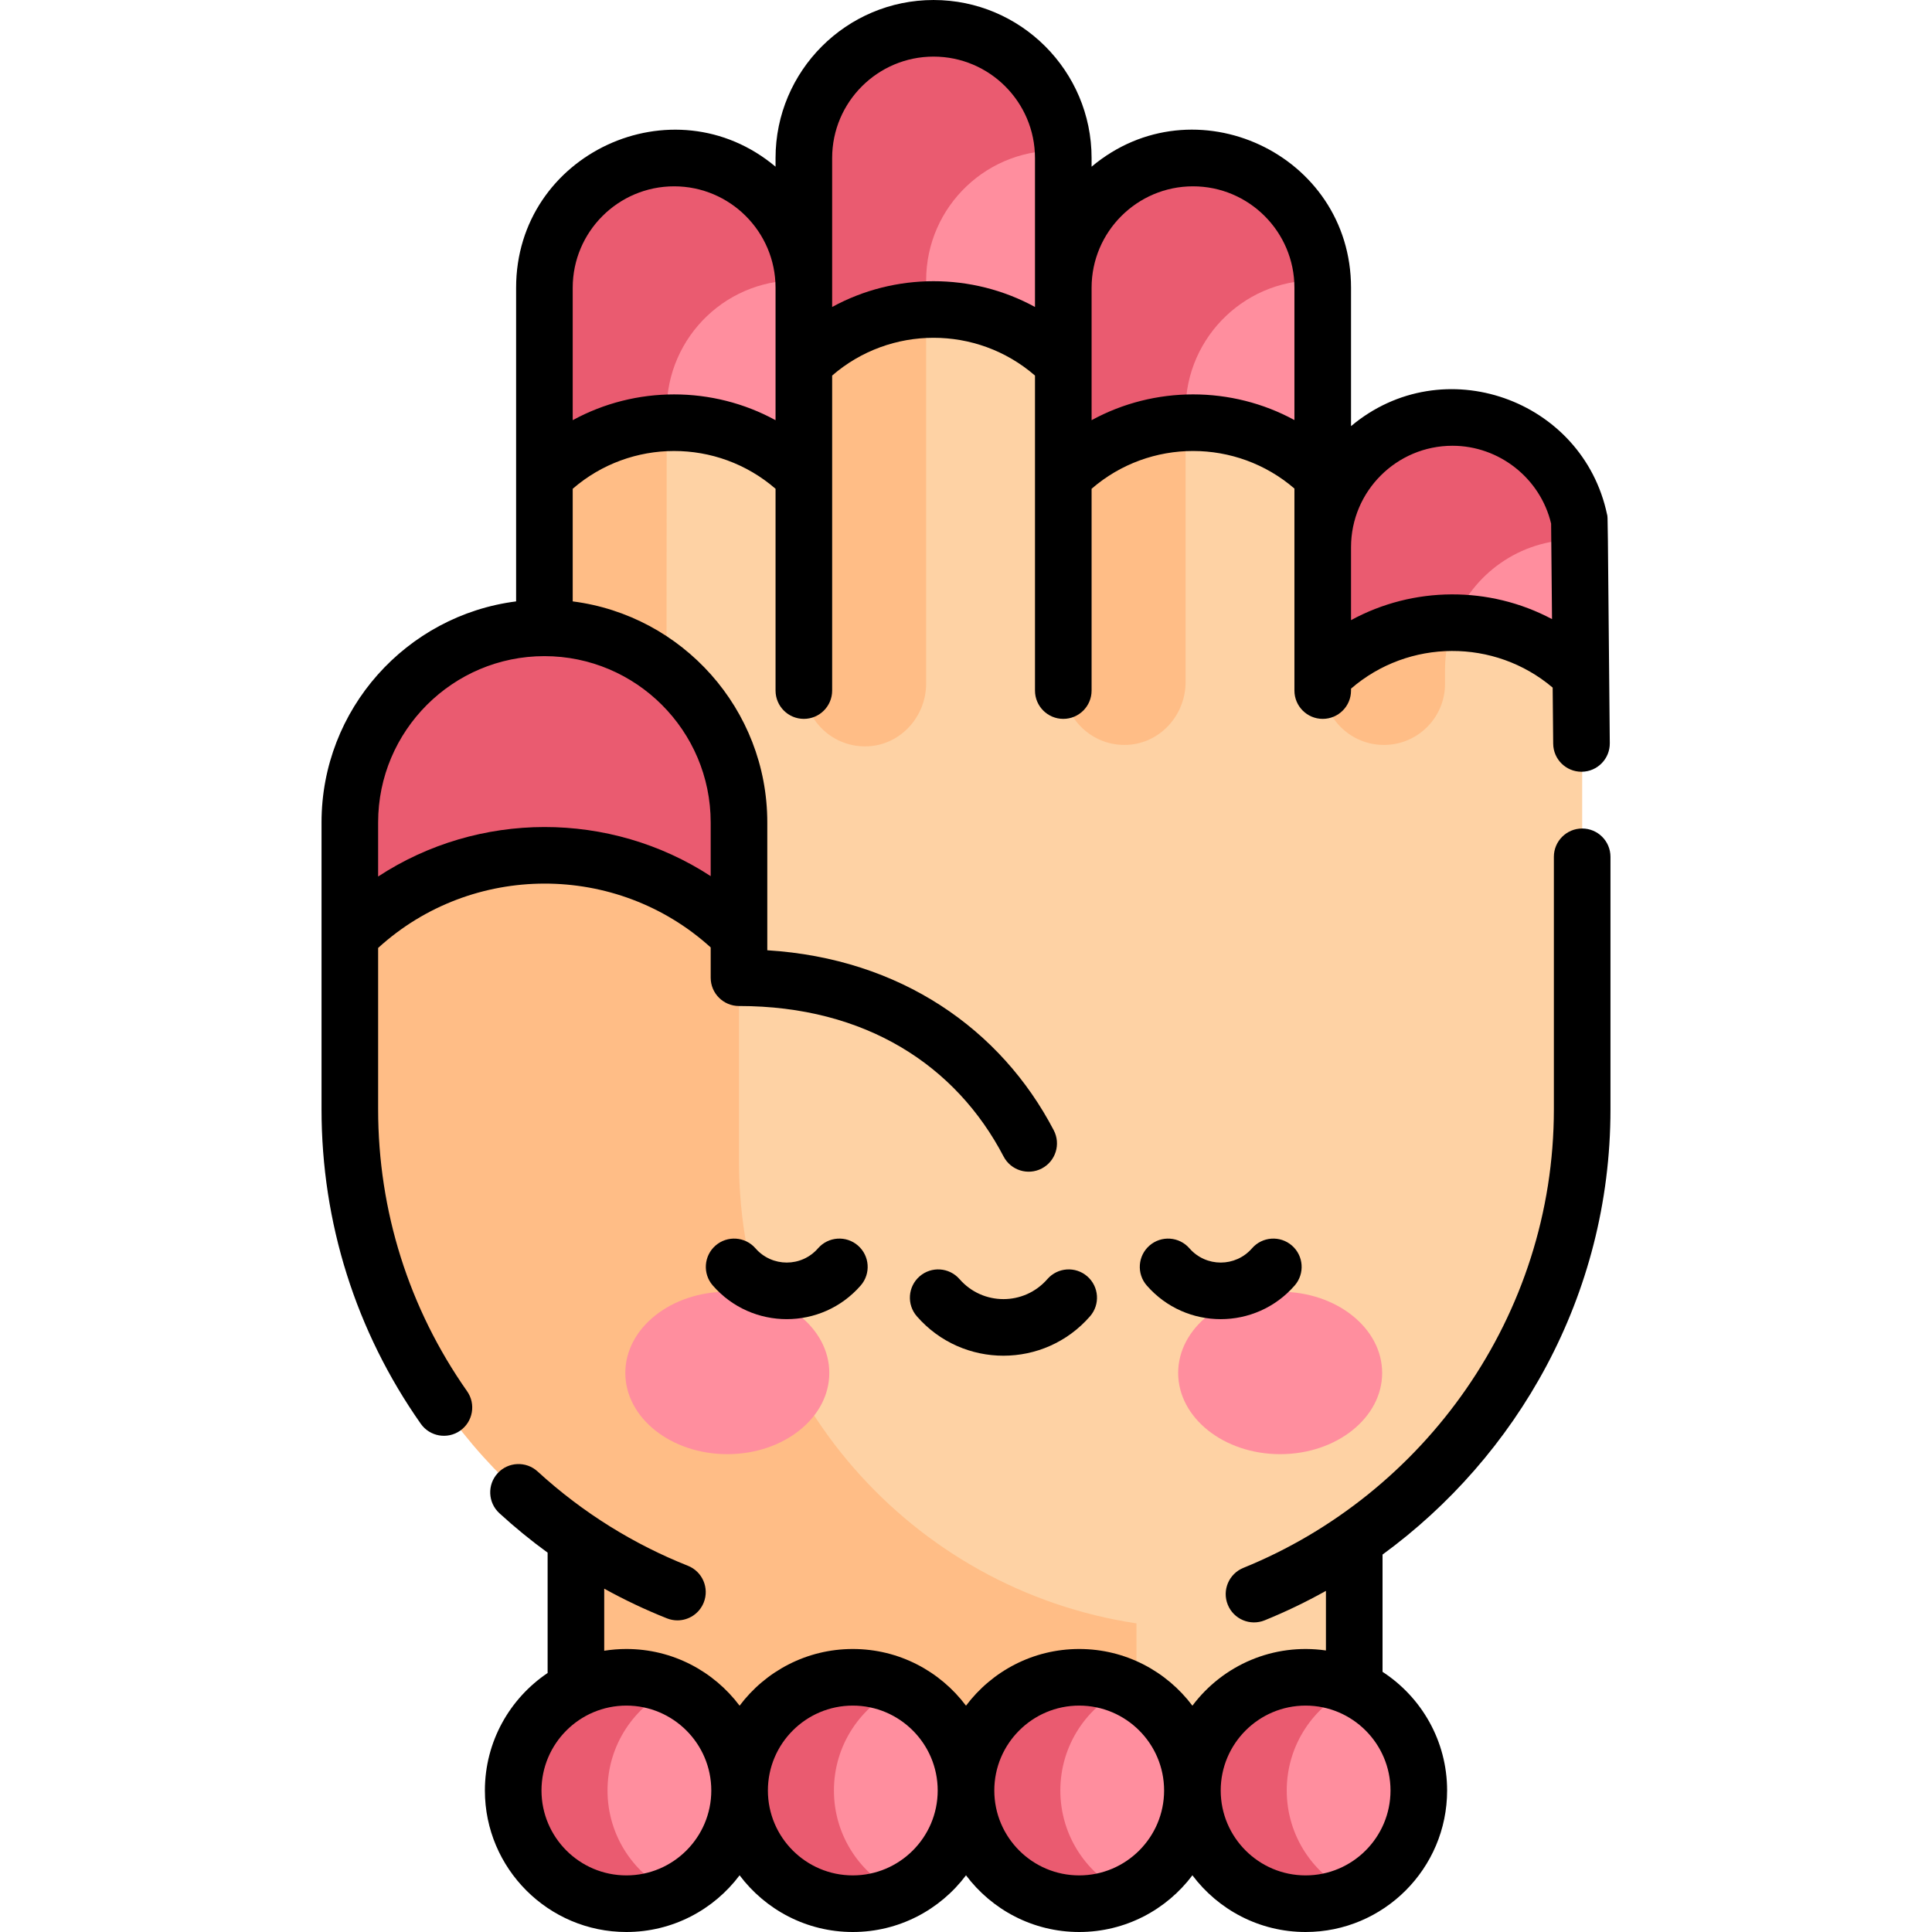 <svg id="Capa_1" enable-background="new 0 0 512 512" height="512" viewBox="0 0 512 512" width="512" xmlns="http://www.w3.org/2000/svg"><g><g><g fill="#ea5b70"><path d="m350.605 76.254c0-18.986-15.459-34.377-34.445-34.377-18.985 0-34.375 15.391-34.376 34.375v-34.375c0-18.986-15.391-34.377-34.377-34.377s-34.377 15.391-34.377 34.377l-.004 34.377c0-18.986-15.387-34.377-34.373-34.377s-34.377 15.391-34.377 34.377v50h68.75 68.759 68.822v-50z"/><path d="m419.291 145.008c0-18.986-15.391-34.377-34.377-34.377-18.29 0-33.237 14.285-34.309 32.306l-.068 36.283 68.754-.002z"/></g><g fill="#ff8e9e"><path d="m245.44 74.288v7.772l36.343 14.192c0-58.798.024-54.814-.056-56.286-19.788-1.091-36.287 14.655-36.287 34.322z"/><path d="m314.194 108.665v3.39l36.411 14.199c0-58.989.049-48.748-.123-51.911-19.789-1.091-36.288 14.655-36.288 34.322z"/><path d="m176.686 108.665c0 .239-.001 1.411-.003 3.395l36.341 14.194c0-.019 0-51.911 0-51.911-19.999-1.087-36.338 14.783-36.338 34.322z"/><path d="m419.236 143.098c-.633-.034-1.269-.055-1.91-.055-14.6 0-27.066 9.106-32.05 21.946l34.016 14.23c0-17.974 0-31.564 0-34.21-.001-.642-.022-1.279-.056-1.911z"/></g></g><g><path d="m385.275 164.988c-12.558-.089-25.157 4.65-34.738 14.232l.068-36.283v-16.683l-36.411-14.199c-11.784.481-23.426 5.214-32.411 14.199v-30.002l-36.343-14.192c-11.776.477-23.426 5.203-32.416 14.194v30l-36.341-14.194c-11.773.478-23.42 5.205-32.409 14.194v81.062h246.918l28.098-28.098z" fill="#ffbd86"/><path d="m385.275 164.988c-1.497 3.857-2.327 8.046-2.327 12.431v3.801c0 8.945-7.251 16.196-16.196 16.196-8.948 0-16.201-7.256-16.196-16.205l.005-9.014.044-45.944c-9.993-9.993-23.322-14.726-36.411-14.199v68.698c0 8.726-6.706 16.234-15.422 16.644-9.306.438-16.989-6.977-16.989-16.187v-54.957-30c-9.993-9.993-23.254-14.719-36.343-14.192v99.074c0 8.727-6.707 16.237-15.424 16.647-9.308.438-16.991-6.978-16.991-16.189v-55.339c-9.994-9.994-23.251-14.721-36.341-14.194-.028 37.003-.272 361.216-.273 362.44h182.475v-15-51.595c36.454-24.754 60.406-66.544 60.406-113.929 0-3.109 0-71.591 0-114.757-9.402-9.4-21.696-14.139-34.017-14.23z" fill="#fed2a4"/></g><g><path d="m144.274 166.383c-28.479 0-51.565 23.087-51.565 51.565v30.051l103.131-.152c0-12.2 0-23.197 0-29.899 0-28.478-23.087-51.565-51.566-51.565z" fill="#ea5b70"/><g><path d="m195.84 307.718c0-11.738 0-37.782 0-59.87-28.535-28.366-74.66-28.318-103.131.152v45.976c0 47.171 23.738 88.792 59.914 113.588v66.936h148.552v-44.288c-59.619-8.948-105.335-60.381-105.335-122.494z" fill="#ffbd86"/></g></g><g><g><path d="m178.5 447.229h-13l-17.5 27.271 17.5 27.271h13c10.325-4.741 17.5-15.165 17.5-27.271s-7.175-22.53-17.5-27.271z" fill="#ff8e9e"/><path d="m161 474.5c0-12.106 7.174-22.53 17.5-27.271-3.806-1.748-8.038-2.729-12.5-2.729-16.569 0-30 13.431-30 30 0 16.568 13.431 30 30 30 4.462 0 8.694-.982 12.5-2.729-10.326-4.741-17.5-15.165-17.5-27.271z" fill="#ea5b70"/></g><g><path d="m238.5 447.229h-13l-17.5 27.271 17.5 27.271h13c10.325-4.741 17.5-15.165 17.5-27.271s-7.175-22.53-17.5-27.271z" fill="#ff8e9e"/><path d="m221 474.5c0-12.106 7.174-22.53 17.5-27.271-3.806-1.748-8.038-2.729-12.5-2.729-16.569 0-30 13.431-30 30 0 16.568 13.431 30 30 30 4.462 0 8.694-.982 12.5-2.729-10.326-4.741-17.5-15.165-17.5-27.271z" fill="#ea5b70"/></g><g><path d="m298.5 447.229h-13l-17.5 27.271 17.5 27.271h13c10.325-4.741 17.5-15.165 17.5-27.271s-7.175-22.53-17.5-27.271z" fill="#ff8e9e"/><path d="m281 474.5c0-12.106 7.174-22.53 17.5-27.271-3.806-1.748-8.038-2.729-12.5-2.729-16.569 0-30 13.431-30 30 0 16.568 13.431 30 30 30 4.462 0 8.694-.982 12.5-2.729-10.326-4.741-17.5-15.165-17.5-27.271z" fill="#ea5b70"/></g><g><path d="m358.5 447.229h-13l-17.5 27.271 17.5 27.271h13c10.325-4.741 17.5-15.165 17.5-27.271s-7.175-22.53-17.5-27.271z" fill="#ff8e9e"/><path d="m341 474.5c0-12.106 7.174-22.53 17.5-27.271-3.806-1.748-8.038-2.729-12.5-2.729-16.569 0-30 13.431-30 30 0 16.568 13.431 30 30 30 4.462 0 8.694-.982 12.5-2.729-10.326-4.741-17.5-15.165-17.5-27.271z" fill="#ea5b70"/></g></g><g><g><g><ellipse cx="192.744" cy="363.844" fill="#ff8e9e" rx="27.03" ry="21.525"/></g><g><ellipse cx="339.256" cy="363.844" fill="#ff8e9e" rx="27.03" ry="21.525"/></g></g></g><g><path d="m419.291 219.563c-4.143 0-7.5 3.358-7.5 7.5v66.913c0 54.825-34.411 102.095-82.287 121.528-3.838 1.558-5.686 5.932-4.128 9.77 1.556 3.835 5.927 5.687 9.771 4.128 5.592-2.27 11.011-4.885 16.239-7.805v15.795c-13.886-2.005-27.271 3.829-35.386 14.634-6.847-9.117-17.746-15.026-30-15.026s-23.153 5.909-30 15.026c-6.847-9.117-17.746-15.026-30-15.026s-23.153 5.909-30 15.026c-6.847-9.117-17.746-15.026-30-15.026-2 0-3.961.161-5.877.464v-16.454c5.356 2.963 10.904 5.597 16.634 7.874.908.361 1.846.532 2.768.532 2.982 0 5.803-1.792 6.972-4.732 1.53-3.849-.351-8.21-4.2-9.74-14.171-5.632-27.736-13.917-39.822-24.985-3.055-2.797-7.799-2.589-10.597.466-2.797 3.055-2.589 7.799.466 10.597 4.082 3.738 8.346 7.223 12.78 10.447v31.897c-10.018 6.739-16.623 18.18-16.623 31.135 0 20.678 16.822 37.5 37.5 37.5 12.254 0 23.153-5.909 30-15.026 6.847 9.117 17.746 15.026 30 15.026s23.153-5.909 30-15.026c6.847 9.117 17.746 15.026 30 15.026s23.153-5.909 30-15.026c6.847 9.117 17.746 15.026 30 15.026 20.678 0 37.5-16.822 37.5-37.5 0-13.164-6.824-24.757-17.114-31.45v-31.073c35.374-25.827 60.405-68.338 60.405-118v-66.913c-.001-4.144-3.358-7.502-7.501-7.502zm-253.291 277.437c-12.406 0-22.5-10.093-22.5-22.5s10.094-22.5 22.5-22.5 22.5 10.093 22.5 22.5-10.094 22.5-22.5 22.5zm60 0c-12.406 0-22.5-10.093-22.5-22.5s10.094-22.5 22.5-22.5 22.5 10.093 22.5 22.5-10.094 22.5-22.5 22.5zm60 0c-12.406 0-22.5-10.093-22.5-22.5s10.094-22.5 22.5-22.5 22.5 10.093 22.5 22.5-10.094 22.5-22.5 22.5zm82.5-22.5c0 12.407-10.094 22.5-22.5 22.5s-22.5-10.093-22.5-22.5 10.094-22.5 22.5-22.5 22.5 10.093 22.5 22.5z"/><path d="m100.209 293.976v-42.76c24.863-22.683 63.194-22.742 88.131-.14v8.026c0 4.142 3.357 7.5 7.5 7.5 33.603 0 57.57 15.826 70.119 39.879 1.917 3.672 6.448 5.096 10.119 3.179 3.672-1.916 5.096-6.446 3.18-10.119-14.01-26.842-40.674-45.521-75.918-47.71v-33.882c0-30.027-22.528-54.874-51.565-58.573v-29.847c15.357-13.308 38.308-13.386 53.754.003v53.476c0 4.142 3.357 7.5 7.5 7.5s7.5-3.358 7.5-7.5v-83.482c15.356-13.303 38.312-13.382 53.754.001v83.482c0 4.142 3.358 7.5 7.5 7.5 4.143 0 7.5-3.358 7.5-7.5v-53.479c15.435-13.378 38.398-13.304 53.754-.058v53.537c0 4.142 3.357 7.5 7.5 7.5s7.5-3.358 7.5-7.5v-.511c15.28-13.221 38.056-13.312 53.435-.276l.14 14.87c.039 4.118 3.39 7.429 7.499 7.429h.071c4.143-.039 7.469-3.428 7.43-7.57-.604-64.033-.495-59.533-.718-60.594-6.422-30.544-43.509-43.862-67.857-23.429v-36.674c0-35.498-41.629-54.845-68.755-32.082v-2.295c0-23.091-18.786-41.877-41.877-41.877s-41.877 18.786-41.877 41.877v2.295c-27.068-22.714-68.754-3.474-68.754 32.082v83.122c-29.038 3.699-51.565 28.546-51.565 58.573v76.026c-.001 30.03 9.094 58.848 26.3 83.337 2.381 3.389 7.059 4.206 10.448 1.825 3.39-2.381 4.206-7.059 1.825-10.448-15.423-21.951-23.574-47.786-23.573-74.713zm284.705-175.845c12.41 0 23.295 8.634 26.148 20.629l.239 25.312c-16.601-8.831-36.734-8.736-53.264.275v-19.339c0-14.82 12.057-26.877 26.877-26.877zm-68.755-68.754c14.82 0 26.878 12.057 26.878 26.877v35.065c-16.622-9.056-37.066-9.094-53.754.035v-35.109c.005-14.816 12.059-26.868 26.876-26.868zm-68.754-34.377c14.82 0 26.877 12.057 26.877 26.877v34.368.009.005 5.093c-16.672-9.119-37.111-9.098-53.754.001v-39.476c0-14.82 12.057-26.877 26.877-26.877zm-68.754 34.377c14.82 0 26.877 12.057 26.877 26.877v35.101c-16.672-9.122-37.108-9.104-53.754-.001v-35.1c0-14.82 12.057-26.877 26.877-26.877zm-34.377 124.506c24.298 0 44.065 19.768 44.065 44.065v14.236c-26.674-17.388-61.499-17.346-88.131.101v-14.337c.001-24.297 19.769-44.065 44.066-44.065z"/><path d="m216.79 330.812c-4.394 5.042-12.197 5.037-16.587 0-2.721-3.122-7.459-3.446-10.581-.726-3.123 2.722-3.447 7.459-.726 10.582 10.371 11.9 28.84 11.888 39.2 0 2.722-3.122 2.397-7.86-.726-10.582-3.122-2.721-7.86-2.396-10.58.726z"/><path d="m342.378 330.087c-3.123-2.722-7.861-2.397-10.581.726-4.393 5.04-12.196 5.038-16.587 0-2.721-3.122-7.459-3.446-10.581-.726-3.123 2.722-3.447 7.459-.726 10.582 10.371 11.901 28.84 11.888 39.2 0 2.722-3.123 2.398-7.86-.725-10.582z"/><path d="m288.145 338.25c-3.125-2.722-7.862-2.396-10.582.727-6.165 7.074-17.121 7.067-23.279 0-2.723-3.122-7.46-3.448-10.582-.727-3.122 2.722-3.448 7.459-.727 10.582 12.143 13.934 33.766 13.92 45.896 0 2.722-3.123 2.396-7.86-.726-10.582z"/></g></g></svg>